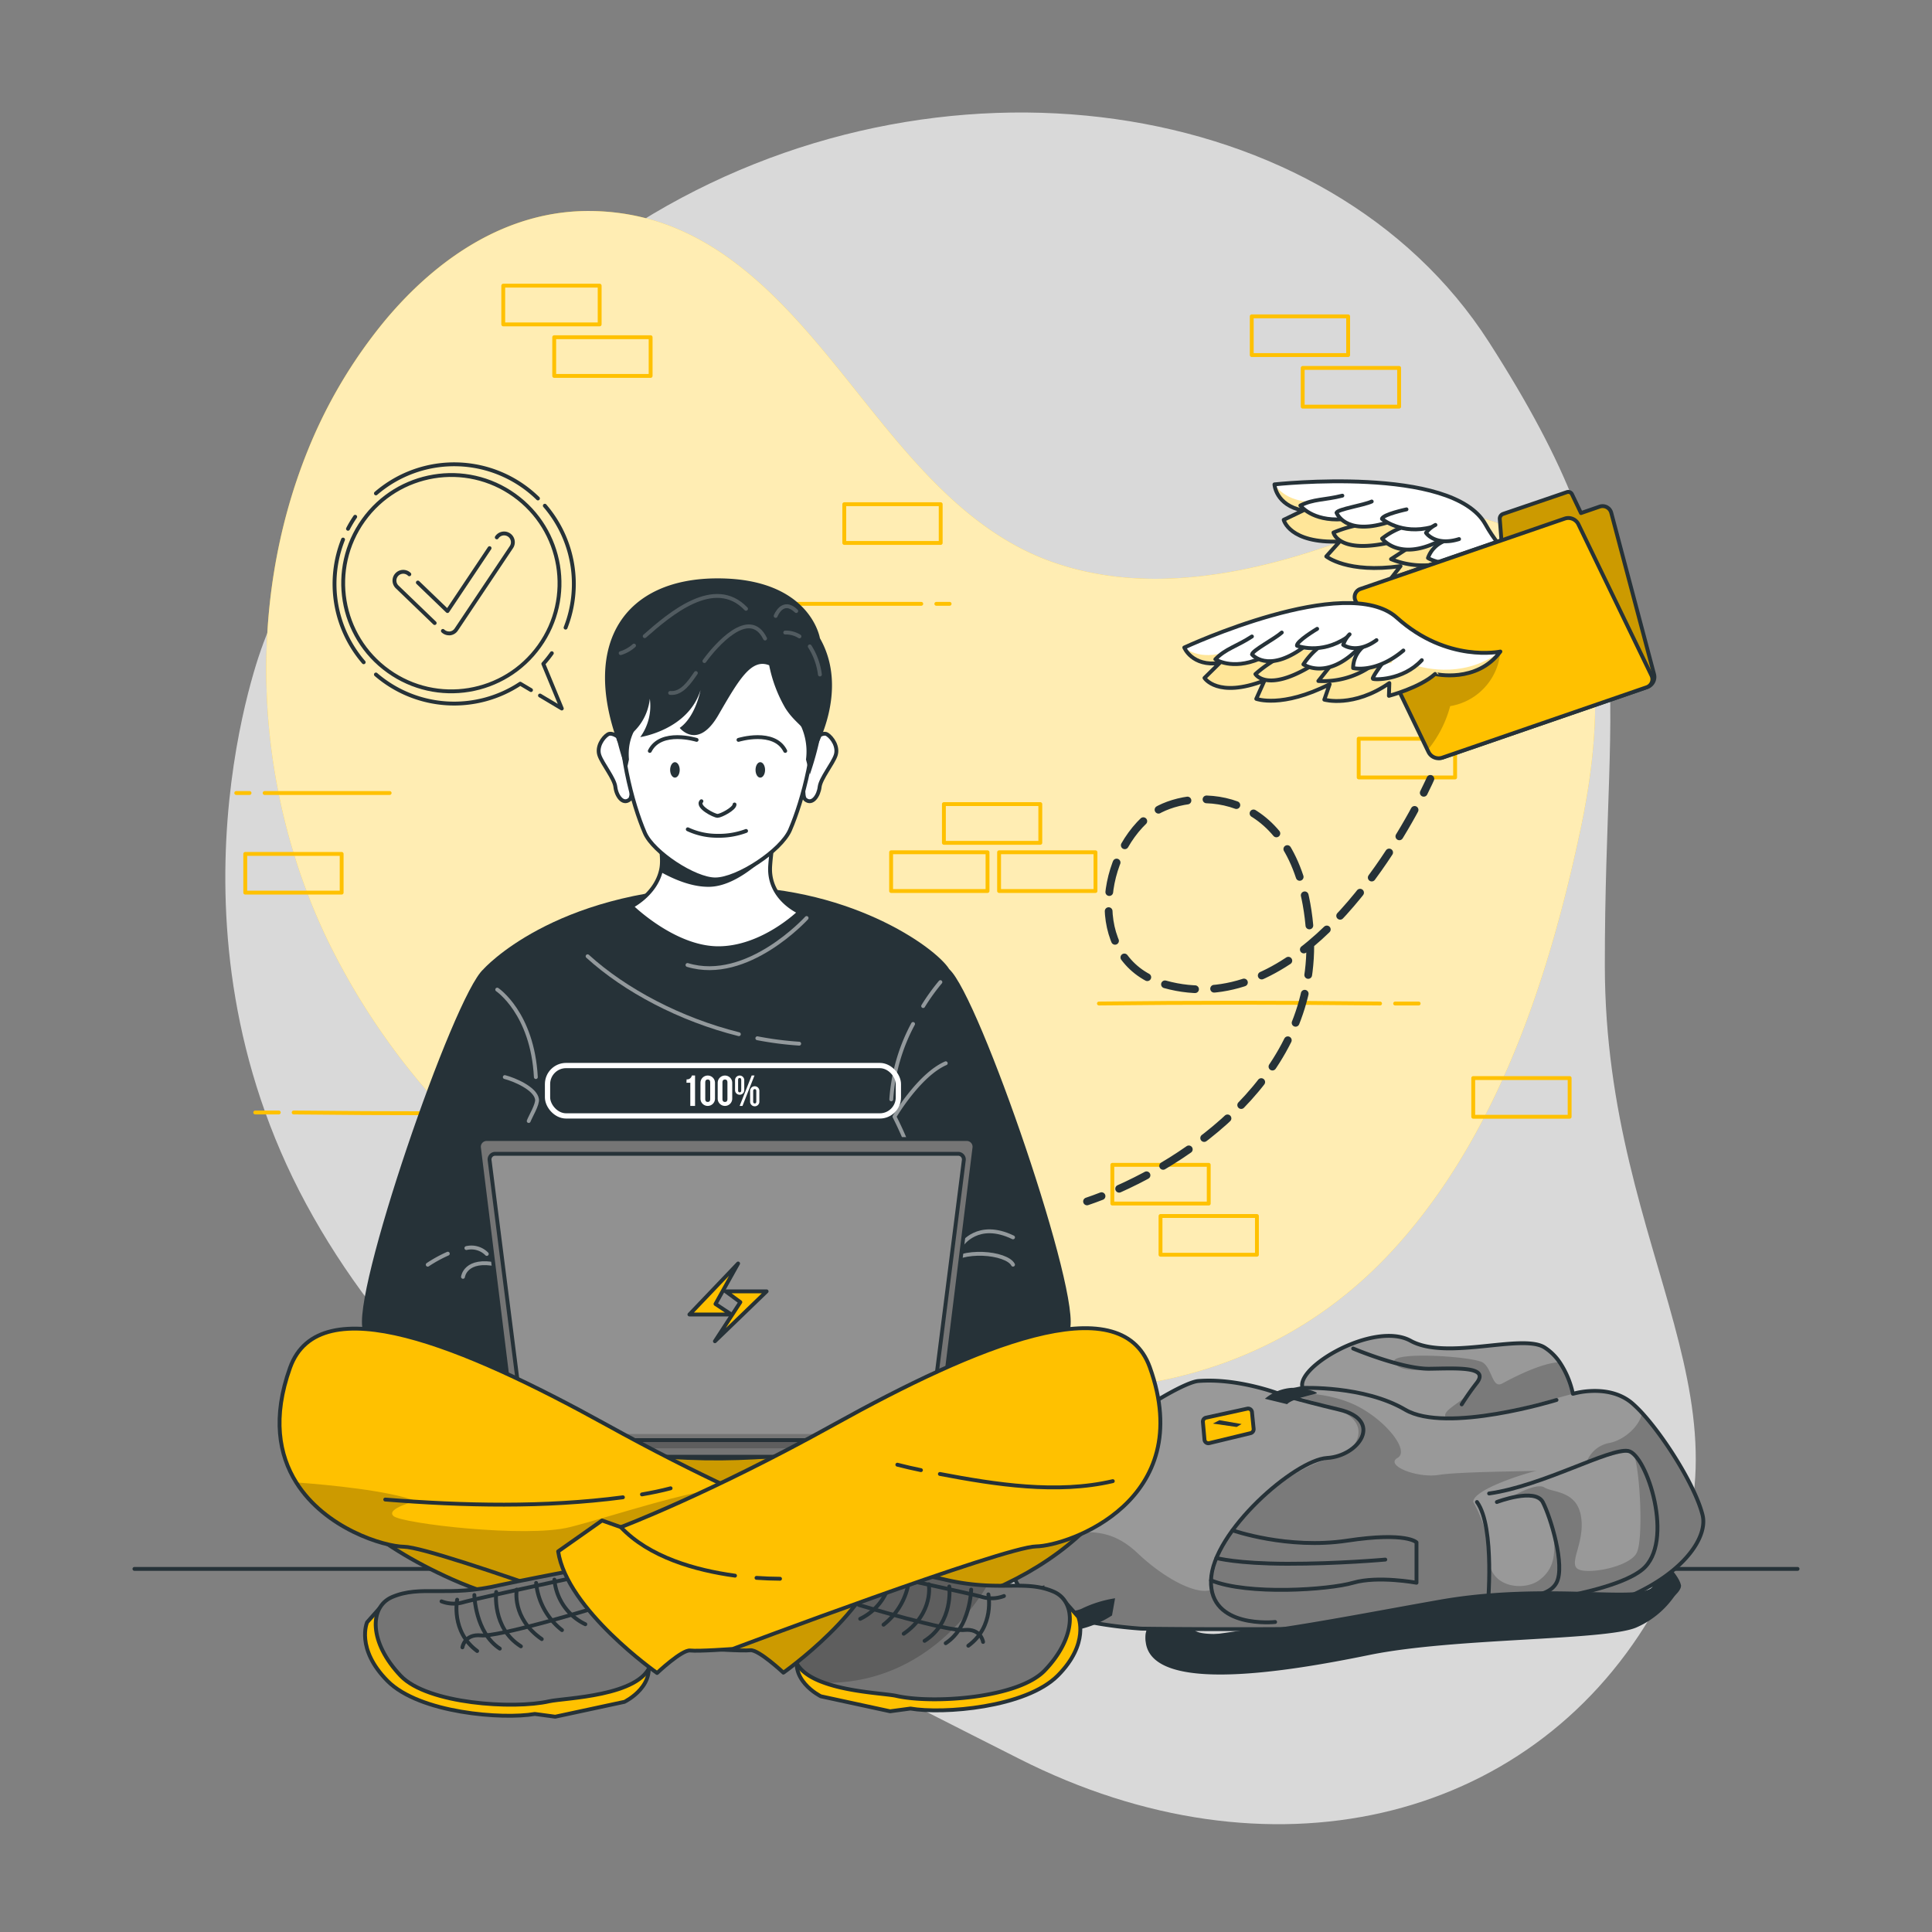 <svg xmlns="http://www.w3.org/2000/svg" xmlns:xlink="http://www.w3.org/1999/xlink" viewBox="0 0 500 500"><rect x="0" y="0" width="500" height="500" fill="#808080" stroke="none"/><defs><clipPath id="freepik--clip-path--inject-2"><path d="M392,419.82c-36.31,2.52-96.64,1.67-96.64,1.67-31.14-2.27-37-12.54-32.14-24.23,7.57-18,40.82-39.35,46.88-39.85,10-.81,20.52,3.16,20.52,3.16l6.5-1.37c-2-5.39,18.55-17.39,27.94-12.21s28.8-1.93,34.65,1.72a13.65,13.65,0,0,1,3.92,3.83,23.12,23.12,0,0,1,3.43,8.16h0l.08,0h0a21.13,21.13,0,0,1,4.5-.7c3.22-.17,7.51.32,10.87,3.25a32.4,32.4,0,0,1,2.45,2.42c6.06,6.62,13.86,19.13,15.66,26.43C442.72,400.4,428.3,417.29,392,419.82Z" style="fill:#999;stroke:#263238;stroke-linecap:round;stroke-linejoin:round"></path></clipPath><clipPath id="freepik--clip-path-2--inject-2"><path d="M75,364s-.57,25.77,42.1,44.77S275.73,437,296.86,370.06l-65.71-18.87H143L123.6,360Z" style="fill:#FFC100;stroke:#263238;stroke-linecap:round;stroke-linejoin:round"></path></clipPath><clipPath id="freepik--clip-path-3--inject-2"><path d="M241.87,369.84v4.29a3.17,3.17,0,0,1-.08.69A2.92,2.92,0,0,1,239,377H137.18a2.92,2.92,0,0,1-2.83-2.2,3.17,3.17,0,0,1-.08-.69v-4.29Z" style="fill:#757575;stroke:#263238;stroke-linecap:round;stroke-linejoin:round"></path></clipPath><clipPath id="freepik--clip-path-4--inject-2"><path d="M270.36,432.33c-6.93,7.23-29.13,8.67-38.4,6.56-2.53-.58-11.74-.91-18.6-3.37-3.7-1.31-6.72-3.24-7.64-6.16-2.66-8.33,20.78-24.18,20.78-24.18s14.95,2.88,18.05,3.62a59.14,59.14,0,0,0,11,1.52c7.11.31,11.92-.64,17.13,1.6C278.58,414.47,278.66,423.67,270.36,432.33Z" style="fill:#757575;stroke:#263238;stroke-linecap:round;stroke-linejoin:round"></path></clipPath><clipPath id="freepik--clip-path-5--inject-2"><path d="M228.27,401.35c-2.23,15.11-25.53,31.53-25.53,31.53s-6.45-6.05-8.58-5.8-11-.38-11-.38S113,400.44,104.58,400.3c-5.26-.08-20.42-4.69-27.92-16.65-4.46-7.1-6.21-16.8-1.6-29.67,7.6-21.23,45.07-5.59,81.81,14.7,12.2,6.75,23,12.16,31.77,16.28,14.55,6.85,23.4,10.15,23.4,10.15l4.86-1.74Z" style="fill:#FFC100;stroke:#263238;stroke-linecap:round;stroke-linejoin:round"></path></clipPath><clipPath id="freepik--clip-path-6--inject-2"><path d="M407,152.6s-14-1.55-22.57-16.92-54.6-10.32-54.6-10.32.27,5.38,7.39,6.77l-5,2.4s1.46,6.16,14.5,5.61L343.24,144s5.48,4.47,19.22,2.51l-2.59,3.33s6.42,4.47,17.32,1.33L376,154.22s8.26.6,13.13-1.53C389.15,152.69,398.57,158.5,407,152.6Z" style="fill:#fff;stroke:#263238;stroke-linecap:round;stroke-linejoin:round"></path></clipPath><clipPath id="freepik--clip-path-7--inject-2"><path d="M414,131.11l-4.84,1.67-2.32-4.85a1.08,1.08,0,0,0-1.35-.56L389,133a1.32,1.32,0,0,0-.86,1.33l.43,5.49-27.49,9.47a2.74,2.74,0,0,0-1.72,3.26l11.1,41.85a2.31,2.31,0,0,0,3,1.62l52.89-18.22a2.76,2.76,0,0,0,1.73-3.26L417,132.74A2.32,2.32,0,0,0,414,131.11Z" style="fill:#FFC100;stroke:#263238;stroke-linecap:round;stroke-linejoin:round"></path></clipPath><clipPath id="freepik--clip-path-8--inject-2"><path d="M426.08,177.89l-52.89,18.22a2.92,2.92,0,0,1-3.48-1.47l-.26-.53L357,168.28l-6.17-12.76a2.2,2.2,0,0,1,1.27-3.11L405,134.2a2.9,2.9,0,0,1,3.48,1.46l18.91,39.13A2.19,2.19,0,0,1,426.08,177.89Z" style="fill:#FFC100;stroke:#263238;stroke-linecap:round;stroke-linejoin:round"></path></clipPath><clipPath id="freepik--clip-path-9--inject-2"><path d="M388.3,168.62s-13.72,3-26.81-8.78-55,7.74-55,7.74,2,5,9.16,4l-3.93,3.87s3.35,5.36,15.53.66l-2.13,4.75s6.62,2.48,19-3.79l-1.39,4s7.52,2.17,16.83-4.29l-.11,3.3s8-2.09,11.95-5.66C371.4,174.45,382.18,176.92,388.3,168.62Z" style="fill:#fff;stroke:#263238;stroke-linecap:round;stroke-linejoin:round"></path></clipPath></defs><g id="freepik--background-simple--inject-2"><path d="M67.93,167.09s-27.88,72,11.3,144.5S199.11,422.39,263.7,455.14s131.66,16.8,163.53-36.84-11.84-91.93-11.9-168.42,11.45-96.74-30-161.36-143.06-78.93-219.9-31S67.93,167.09,67.93,167.09Z" style="fill:#fff;opacity:0.7"></path><path d="M99.7,82.87C113.15,66.79,131.34,54.34,153,54.61c37,.46,57,33.2,78.22,58.47,11,13.1,23.49,25.74,39.83,31.89,24.51,9.24,51.81,3.85,75.69-4.72,10.7-3.84,23.38-9.24,35.42-6.48,36.63,8.38,32.82,53.08,26.77,81.38-8.17,38.22-21.45,78.91-48.36,108.27-64.43,70.29-180.38,27.2-238.5-28.89-4.27-4.12-8.36-8.43-12.21-12.95a180,180,0,0,1-25.16-38.44C66,204.19,63.39,156.84,79.64,116.6A127.83,127.83,0,0,1,99.7,82.87Z" style="fill:#FFC100"></path><path d="M99.7,82.87C113.15,66.79,131.34,54.34,153,54.61c37,.46,57,33.2,78.22,58.47,11,13.1,23.49,25.74,39.83,31.89,24.51,9.24,51.81,3.85,75.69-4.72,10.7-3.84,23.38-9.24,35.42-6.48,36.63,8.38,32.82,53.08,26.77,81.38-8.17,38.22-21.45,78.91-48.36,108.27-64.43,70.29-180.38,27.2-238.5-28.89-4.27-4.12-8.36-8.43-12.21-12.95a180,180,0,0,1-25.16-38.44C66,204.19,63.39,156.84,79.64,116.6A127.83,127.83,0,0,1,99.7,82.87Z" style="fill:#fff;opacity:0.7"></path></g><g id="freepik--Bricks--inject-2"><rect x="300.34" y="314.69" width="24.95" height="10.02" transform="translate(625.63 639.41) rotate(180)" style="fill:none;stroke:#FFC100;stroke-linecap:round;stroke-linejoin:round"></rect><rect x="287.87" y="301.47" width="24.95" height="10.02" transform="translate(600.69 612.95) rotate(180)" style="fill:none;stroke:#FFC100;stroke-linecap:round;stroke-linejoin:round"></rect><rect x="230.61" y="220.57" width="24.95" height="10.02" transform="translate(486.18 451.16) rotate(180)" style="fill:none;stroke:#FFC100;stroke-linecap:round;stroke-linejoin:round"></rect><rect x="244.28" y="208.1" width="24.95" height="10.02" transform="translate(513.51 426.22) rotate(180)" style="fill:none;stroke:#FFC100;stroke-linecap:round;stroke-linejoin:round"></rect><rect x="337.14" y="95.21" width="24.95" height="10.02" transform="translate(699.23 200.45) rotate(180)" style="fill:none;stroke:#FFC100;stroke-linecap:round;stroke-linejoin:round"></rect><rect x="323.96" y="81.87" width="24.95" height="10.02" transform="translate(672.86 173.76) rotate(180)" style="fill:none;stroke:#FFC100;stroke-linecap:round;stroke-linejoin:round"></rect><rect x="143.43" y="87.27" width="24.95" height="10.02" transform="translate(311.81 184.56) rotate(180)" style="fill:none;stroke:#FFC100;stroke-linecap:round;stroke-linejoin:round"></rect><rect x="130.25" y="73.93" width="24.95" height="10.02" transform="translate(285.44 157.88) rotate(180)" style="fill:none;stroke:#FFC100;stroke-linecap:round;stroke-linejoin:round"></rect><rect x="218.49" y="130.48" width="24.95" height="10.02" transform="translate(461.94 270.99) rotate(180)" style="fill:none;stroke:#FFC100;stroke-linecap:round;stroke-linejoin:round"></rect><rect x="351.63" y="191.19" width="24.95" height="10.02" transform="translate(728.21 392.39) rotate(180)" style="fill:none;stroke:#FFC100;stroke-linecap:round;stroke-linejoin:round"></rect><rect x="381.27" y="278.99" width="24.95" height="10.02" transform="translate(787.49 568.01) rotate(180)" style="fill:none;stroke:#FFC100;stroke-linecap:round;stroke-linejoin:round"></rect><rect x="258.57" y="220.57" width="24.95" height="10.02" transform="translate(542.08 451.16) rotate(180)" style="fill:none;stroke:#FFC100;stroke-linecap:round;stroke-linejoin:round"></rect><path d="M357.16,259.71c-24.25-.27-49.25-.27-72.76,0" style="fill:none;stroke:#FFC100;stroke-linecap:round;stroke-linejoin:round"></path><path d="M367.15,259.71h-6.09" style="fill:none;stroke:#FFC100;stroke-linecap:round;stroke-linejoin:round"></path><path d="M76,287.91c24.25.27,49.25.27,72.76,0" style="fill:none;stroke:#FFC100;stroke-linecap:round;stroke-linejoin:round"></path><path d="M66.05,287.91h6.1" style="fill:none;stroke:#FFC100;stroke-linecap:round;stroke-linejoin:round"></path><path d="M242.32,156.27h3.44" style="fill:none;stroke:#FFC100;stroke-linecap:round;stroke-linejoin:round"></path><path d="M206.07,156.27h32.35" style="fill:none;stroke:#FFC100;stroke-linecap:round;stroke-linejoin:round"></path><rect x="63.47" y="220.99" width="24.95" height="10.02" style="fill:none;stroke:#FFC100;stroke-linecap:round;stroke-linejoin:round"></rect><path d="M64.58,205.23H61.14" style="fill:none;stroke:#FFC100;stroke-linecap:round;stroke-linejoin:round"></path><path d="M100.84,205.23H68.49" style="fill:none;stroke:#FFC100;stroke-linecap:round;stroke-linejoin:round"></path></g><g id="freepik--Floor--inject-2"><line x1="34.79" y1="406.03" x2="465.21" y2="406.03" style="fill:none;stroke:#263238;stroke-linecap:round;stroke-linejoin:round"></line></g><g id="freepik--Bag--inject-2"><path d="M299.28,416.19s-6.44,9.11.23,12.17,65.73-4,93.37-4.26,42.74-10.7,42.15-13.86-7.33-9.18-7.33-9.18L423,406.55s5,1.5,4.86,3.82-18.45,9.87-41.48,6.69-72.11,6.68-76,6.24-.17-9.14-.17-9.14Z" style="fill:#263238"></path><path d="M392,419.82c-36.31,2.52-96.64,1.67-96.64,1.67-31.14-2.27-37-12.54-32.14-24.23,7.57-18,40.82-39.35,46.88-39.85,10-.81,20.52,3.16,20.52,3.16l6.5-1.37c-2-5.39,18.55-17.39,27.94-12.21s28.8-1.93,34.65,1.72a13.65,13.65,0,0,1,3.92,3.83,23.12,23.12,0,0,1,3.43,8.16h0l.08,0h0a21.13,21.13,0,0,1,4.5-.7c3.22-.17,7.51.32,10.87,3.25a32.4,32.4,0,0,1,2.45,2.42c6.06,6.62,13.86,19.13,15.66,26.43C442.72,400.4,428.3,417.29,392,419.82Z" style="fill:#999"></path><g style="clip-path:url(#freepik--clip-path--inject-2)"><path d="M360.87,352.66c-1.77-3.11,20.58-1.64,22.95,0s2.38,6.78,4.95,5.39c2.05-1.1,9.86-5.33,14.86-5.51a23.12,23.12,0,0,1,3.43,8.16s-30.75,8.69-32.73,6.38,5.54-4.23,7.91-9.3-7.12-3.68-9.09-3.64S362.64,355.76,360.87,352.66Z" style="opacity:0.2"></path><path d="M392,419.82c-36.31,2.52-96.64,1.67-96.64,1.67-31.14-2.27-37-12.54-32.14-24.23,1.2.94,3.26,1.36,6.64.71,11.11-2.14,17.43-2.73,24.56,4s15.24,10.82,19,9.5c0,0,.52-14.86,15-25.53s17.89-7.64,20.78-10.47,4.6-8-3.7-10.92-12.34-4-12.34-4,9.14-.71,17.06,2.84,14.83,12,11.47,13.91,4.94,5.31,10.68,4.4c5.08-.82,21.94-.91,25.32-1.05-3,.64-16.42,4.83-16.42,8.05,0,0,4.14,6.8,4.11,14.49s9,8.67,12.91,5.79,4.73-6.83,3.25-14.35-5.62-8.08-11-6.91c0,0,6.92-4.17,9.1-2.79s8.3.8,9.49,7.32-3,11.87-1,13.65,13.45-.2,15.43-4,.67-25.57-1.24-26-11.46,2.47-11.73,2.55a7.72,7.72,0,0,1,5.85-5c3.52-.62,7.86-4.08,8.55-7.86,6.06,6.62,13.86,19.13,15.66,26.43C442.72,400.4,428.3,417.29,392,419.82Z" style="opacity:0.2"></path></g><path d="M392,419.82c-36.31,2.52-96.64,1.67-96.64,1.67-31.14-2.27-37-12.54-32.14-24.23,7.57-18,40.82-39.35,46.88-39.85,10-.81,20.52,3.16,20.52,3.16l6.5-1.37c-2-5.39,18.55-17.39,27.94-12.21s28.8-1.93,34.65,1.72a13.65,13.65,0,0,1,3.92,3.83,23.12,23.12,0,0,1,3.43,8.16h0l.08,0h0a21.13,21.13,0,0,1,4.5-.7c3.22-.17,7.51.32,10.87,3.25a32.4,32.4,0,0,1,2.45,2.42c6.06,6.62,13.86,19.13,15.66,26.43C442.72,400.4,428.3,417.29,392,419.82Z" style="fill:none;stroke:#263238;stroke-linecap:round;stroke-linejoin:round"></path><path d="M330.62,360.57s4.55,1.52,16,4.25,5.14,12-3.17,12.5S313.81,396.39,313.41,409,330,419.77,330,419.77" style="fill:none;stroke:#263238;stroke-linecap:round;stroke-linejoin:round"></path><path d="M337.13,359.2s15.84-.67,26.52,5.62,39.17-2.51,39.17-2.51" style="fill:none;stroke:#263238;stroke-linecap:round;stroke-linejoin:round"></path><path d="M382.24,388.72C387,395.24,385,416.1,385,416.1s31.37-2.86,40-9.88,1.13-29.86-3.62-30.71-22.15,9.07-36,11" style="fill:none;stroke:#263238;stroke-linecap:round;stroke-linejoin:round"></path><path d="M387.39,388.72s9.89-3.76,11.87,0,5.9,16.48,3.56,20.89-11.08,3.59-11.08,3.59" style="fill:none;stroke:#263238;stroke-linecap:round;stroke-linejoin:round"></path><path d="M350.2,349s12.64,5.33,19.77,5.23,15.44-.63,12.27,3.59a67.06,67.06,0,0,0-3.95,5.63" style="fill:none;stroke:#263238;stroke-linecap:round;stroke-linejoin:round"></path><path d="M319,396.05s14.21,5,29.64,2.67,17.95.45,17.95.45v10.44s-10-1.85-16.37,0-27.3,3.26-36.79-.61" style="fill:none;stroke:#263238;stroke-linecap:round;stroke-linejoin:round"></path><path d="M314.81,403.21s5.23,1.46,18.33,1.49,25.37-1.08,25.37-1.08" style="fill:none;stroke:#263238;stroke-linecap:round;stroke-linejoin:round"></path><path d="M311.72,372.55l-.41-4.55a1.05,1.05,0,0,1,.82-1.11l10.62-2.32a1,1,0,0,1,1.26.91l.43,4.3a1.06,1.06,0,0,1-.79,1.12L313,373.47A1,1,0,0,1,311.72,372.55Z" style="fill:#FFC100;stroke:#263238;stroke-linecap:round;stroke-linejoin:round"></path><polygon points="315.58 367.55 321.32 368.54 320.04 369.3 313.9 368.42 315.58 367.55" style="fill:#263238"></polygon><path d="M327.35,362a12,12,0,0,1,7-2.83c3.85,0,6.82,1.19,6.42,1.42s-6.52,1.43-7.66,2.81Z" style="fill:#263238"></path><path d="M270.29,410.26s-12.46,4.07-5.74,8.82,15.83,3.76,23.24-1l.79-4.45a30.34,30.34,0,0,0-8.4,2.58c-3.86,2-12.86,0-12.27-1.1a2.68,2.68,0,0,1,2.18-1.09Z" style="fill:#263238"></path><path d="M308.68,421.19c.92,5,35.68-2.2,63.91-7.18s53.2.79,55.28-3.64,7.16-.13,7.16-.13a23.34,23.34,0,0,1-11.66,11c-8.28,3.39-47.17,2.6-69,7.07s-60.56,11-57.77-6Z" style="fill:#263238"></path></g><g id="freepik--Character--inject-2"><path d="M75,364s-.57,25.77,42.1,44.77S275.73,437,296.86,370.06l-65.71-18.87H143L123.6,360Z" style="fill:#FFC100"></path><g style="clip-path:url(#freepik--clip-path-2--inject-2)"><path d="M75,364s-.57,25.77,42.1,44.77S275.73,437,296.86,370.06l-65.71-18.87H143L123.6,360Z" style="opacity:0.2"></path></g><path d="M75,364s-.57,25.77,42.1,44.77S275.73,437,296.86,370.06l-65.71-18.87H143L123.6,360Z" style="fill:none;stroke:#263238;stroke-linecap:round;stroke-linejoin:round"></path><path d="M125.09,250.85c-7.74,6.91-34.58,85-31.11,93.52s49,16.3,49,16.3-4.5-88.17-4.73-89.64S125.09,250.85,125.09,250.85Z" style="fill:#263238"></path><path d="M245.68,250.85c7.74,6.91,34.58,85,31.11,93.52s-49,16.3-49,16.3,4.5-88.17,4.73-89.64S245.68,250.85,245.68,250.85Z" style="fill:#263238"></path><path d="M125.09,250.85s17.86-20.18,60.1-21.38c33.94-1,57.17,15.85,60.49,21.38s-15.1,79.24-15.1,79.24l10.31,39.68s-55.29,18.42-104.67,0l6.63-41.9S125.46,261.17,125.09,250.85Z" style="fill:#263238"></path><g style="opacity:0.5"><path d="M208.75,237.58s-15.3,16.86-30.83,12.16" style="fill:none;stroke:#fff;stroke-linecap:round;stroke-linejoin:round"></path><path d="M196,268.7a87.4,87.4,0,0,0,10.83,1.4" style="fill:none;stroke:#fff;stroke-linecap:round;stroke-linejoin:round"></path><path d="M152.07,247.48c9.71,8.83,24,16.39,39.15,20.17" style="fill:none;stroke:#fff;stroke-linecap:round;stroke-linejoin:round"></path><path d="M236.3,265a48.11,48.11,0,0,0-5.64,19.51" style="fill:none;stroke:#fff;stroke-linecap:round;stroke-linejoin:round"></path><path d="M243.37,254.17a53.5,53.5,0,0,0-4.46,6.2" style="fill:none;stroke:#fff;stroke-linecap:round;stroke-linejoin:round"></path><path d="M244.76,275.17c-6.91,3-13.27,13.82-13.27,13.82a83.34,83.34,0,0,1,6.63,17.69" style="fill:none;stroke:#fff;stroke-linecap:round;stroke-linejoin:round"></path><path d="M234.25,332.67s6.47-1.05,10.51-5.37,15.75-3.16,17.41,0" style="fill:none;stroke:#fff;stroke-linecap:round;stroke-linejoin:round"></path><path d="M248.9,322.13s4.15-6.32,13.27-1.9" style="fill:none;stroke:#fff;stroke-linecap:round;stroke-linejoin:round"></path><path d="M128.68,256.11s9.11,6.07,10,22.64" style="fill:none;stroke:#fff;stroke-linecap:round;stroke-linejoin:round"></path><path d="M134.88,295.39c-2.47,6.83-5.15,13.81-6.49,21" style="fill:none;stroke:#fff;stroke-linecap:round;stroke-linejoin:round"></path><path d="M130.64,278.75c2.41.61,7.88,2.9,8.34,5.72.22,1.31-1.7,4.45-2.15,5.65" style="fill:none;stroke:#fff;stroke-linecap:round;stroke-linejoin:round"></path><path d="M120.7,323a5.6,5.6,0,0,1,5.28,1.52" style="fill:none;stroke:#fff;stroke-linecap:round;stroke-linejoin:round"></path><path d="M110.7,327.3a34.84,34.84,0,0,1,5.19-2.85" style="fill:none;stroke:#fff;stroke-linecap:round;stroke-linejoin:round"></path><path d="M119.82,330.45s.59-4.93,8.86-3.15,27.9,7.86,27.9,7.86" style="fill:none;stroke:#fff;stroke-linecap:round;stroke-linejoin:round"></path></g><path d="M206.9,236.05s-9.5,9.35-21,9.35-22.48-10.83-22.48-10.83,5.93-2.95,7.52-8.86a9.58,9.58,0,0,0,.24-1.09c.43-2.59-.26-7-1.26-11.35-1.57-6.85-3.9-13.71-3.9-13.71h37.15s-1.76,8.57-2.92,16.47c-.21,1.45-.41,2.87-.56,4.22s-.31,2.8-.38,4C198.85,232.62,206.9,236.05,206.9,236.05Z" style="fill:#fff;stroke:#263238;stroke-linecap:round;stroke-linejoin:round"></path><path d="M241.87,369.84v4.29a3.17,3.17,0,0,1-.08.69A2.92,2.92,0,0,1,239,377H137.18a2.92,2.92,0,0,1-2.83-2.2,3.17,3.17,0,0,1-.08-.69v-4.29Z" style="fill:#757575"></path><g style="clip-path:url(#freepik--clip-path-3--inject-2)"><path d="M241.87,369.84v4.29a3.17,3.17,0,0,1-.08.69H134.35a3.17,3.17,0,0,1-.08-.69v-4.29Z" style="opacity:0.2"></path></g><path d="M241.87,369.84v4.29a3.17,3.17,0,0,1-.08.69A2.92,2.92,0,0,1,239,377H137.18a2.92,2.92,0,0,1-2.83-2.2,3.17,3.17,0,0,1-.08-.69v-4.29Z" style="fill:none;stroke:#263238;stroke-linecap:round;stroke-linejoin:round"></path><path d="M240.86,372.7H135.27a2.12,2.12,0,0,1-2.14-1.65l-9.17-74a2,2,0,0,1,2-2.27H250.18a2,2,0,0,1,2,2.27l-9.17,74A2.1,2.1,0,0,1,240.86,372.7Z" style="fill:#757575;stroke:#263238;stroke-linecap:round;stroke-linejoin:round"></path><path d="M135.7,371.14l-9-70.93a1.46,1.46,0,0,1,1.43-1.61H248a1.47,1.47,0,0,1,1.44,1.61l-9,70.93" style="fill:#fff;opacity:0.2"></path><path d="M135.7,371.14l-9-70.93a1.46,1.46,0,0,1,1.43-1.61H248a1.47,1.47,0,0,1,1.44,1.61l-9,70.93" style="fill:none;stroke:#263238;stroke-linecap:round;stroke-linejoin:round"></path><polygon points="189.27 340.19 178.42 340.19 191.02 326.99 185.17 337.47 189.27 340.19" style="fill:#FFC100;stroke:#263238;stroke-linecap:round;stroke-linejoin:round"></polygon><polygon points="185.02 347.11 198.4 334.2 187.8 334.2 191.6 337 185.02 347.11" style="fill:#FFC100;stroke:#263238;stroke-linecap:round;stroke-linejoin:round"></polygon><path d="M275.86,414.81l3.2,3.64s3,6.82-5.29,15.17-29.78,10-38.14,8.55l-5.27.71L212.43,439s-9.08-4.44-5.37-12.23S275.86,414.81,275.86,414.81Z" style="fill:#FFC100;stroke:#263238;stroke-linecap:round;stroke-linejoin:round"></path><path d="M270.36,432.33c-6.93,7.23-29.13,8.67-38.4,6.56-2.53-.58-11.74-.91-18.6-3.37-3.7-1.31-6.72-3.24-7.64-6.16-2.66-8.33,20.78-24.18,20.78-24.18s14.95,2.88,18.05,3.62a59.14,59.14,0,0,0,11,1.52c7.11.31,11.92-.64,17.13,1.6C278.58,414.47,278.66,423.67,270.36,432.33Z" style="fill:#757575"></path><g style="clip-path:url(#freepik--clip-path-4--inject-2)"><path d="M255.51,410.32c-5.34,8.72-18.67,25.46-42.15,25.2-3.7-1.31-6.72-3.24-7.64-6.16-2.66-8.33,20.78-24.18,20.78-24.18s14.95,2.88,18.05,3.62A59.14,59.14,0,0,0,255.51,410.32Z" style="opacity:0.2"></path></g><path d="M270.36,432.33c-6.93,7.23-29.13,8.67-38.4,6.56-2.53-.58-11.74-.91-18.6-3.37-3.7-1.31-6.72-3.24-7.64-6.16-2.66-8.33,20.78-24.18,20.78-24.18s14.95,2.88,18.05,3.62a59.14,59.14,0,0,0,11,1.52c7.11.31,11.92-.64,17.13,1.6C278.58,414.47,278.66,423.67,270.36,432.33Z" style="fill:none;stroke:#263238;stroke-linecap:round;stroke-linejoin:round"></path><path d="M222.25,415.35s23,6.94,27.32,6.49,4.85,3.09,4.85,3.09" style="fill:none;stroke:#263238;stroke-linecap:round;stroke-linejoin:round"></path><path d="M225.94,407s25.24,5.4,28.29,6.3a8.78,8.78,0,0,0,5.59-.25" style="fill:none;stroke:#263238;stroke-linecap:round;stroke-linejoin:round"></path><path d="M230.62,407.4a14.19,14.19,0,0,1-8,11.55" style="fill:none;stroke:#263238;stroke-linecap:round;stroke-linejoin:round"></path><path d="M235.34,408.26a17.64,17.64,0,0,1-6.68,12.21" style="fill:none;stroke:#263238;stroke-linecap:round;stroke-linejoin:round"></path><path d="M240.37,410s1.36,7.38-6.49,12.81" style="fill:none;stroke:#263238;stroke-linecap:round;stroke-linejoin:round"></path><path d="M245.67,410.58s1.19,9.3-6.39,14.07" style="fill:none;stroke:#263238;stroke-linecap:round;stroke-linejoin:round"></path><path d="M251.34,411.39s-.2,9.71-6.59,13.87" style="fill:none;stroke:#263238;stroke-linecap:round;stroke-linejoin:round"></path><path d="M255.79,412.63s1.68,8.25-5.19,13.28" style="fill:none;stroke:#263238;stroke-linecap:round;stroke-linejoin:round"></path><path d="M228.27,401.35c-2.23,15.11-25.53,31.53-25.53,31.53s-6.45-6.05-8.58-5.8-11-.38-11-.38S113,400.44,104.58,400.3c-5.26-.08-20.42-4.69-27.92-16.65-4.46-7.1-6.21-16.8-1.6-29.67,7.6-21.23,45.07-5.59,81.81,14.7,12.2,6.75,23,12.16,31.77,16.28,14.55,6.85,23.4,10.15,23.4,10.15l4.86-1.74Z" style="fill:#FFC100"></path><g style="clip-path:url(#freepik--clip-path-5--inject-2)"><path d="M228.27,401.35c-2.23,15.11-25.53,31.53-25.53,31.53s-6.45-6.05-8.58-5.8-11-.38-11-.38S113,400.44,104.58,400.3c-5.26-.08-20.42-4.69-27.92-16.65,8.81.65,23.82,2.12,31,4.8,0,0-8,2-5.8,3.92s34.32,5.7,45.62,2.85c10.22-2.57,30.62-9.52,41.18-10.26,14.55,6.85,23.4,10.15,23.4,10.15l4.86-1.74Z" style="opacity:0.2"></path></g><path d="M228.27,401.35c-2.23,15.11-25.53,31.53-25.53,31.53s-6.45-6.05-8.58-5.8-11-.38-11-.38S113,400.44,104.58,400.3c-5.26-.08-20.42-4.69-27.92-16.65-4.46-7.1-6.21-16.8-1.6-29.67,7.6-21.23,45.07-5.59,81.81,14.7,12.2,6.75,23,12.16,31.77,16.28,14.55,6.85,23.4,10.15,23.4,10.15l4.86-1.74Z" style="fill:none;stroke:#263238;stroke-linecap:round;stroke-linejoin:round"></path><path d="M166.14,386.75c2.49-.43,5-.94,7.41-1.58" style="fill:none;stroke:#263238;stroke-linecap:round;stroke-linejoin:round"></path><path d="M99.7,388.08c20.33,1.63,41.26,2.09,61.51-.58" style="fill:none;stroke:#263238;stroke-linecap:round;stroke-linejoin:round"></path><path d="M98.23,416.21,95,419.85s-3,6.82,5.28,15.17,29.78,10,38.14,8.55l5.28.71,17.92-3.85S170.74,436,167,428.2,98.23,416.21,98.23,416.21Z" style="fill:#FFC100;stroke:#263238;stroke-linecap:round;stroke-linejoin:round"></path><path d="M147.6,406.58s-14.95,2.88-18.06,3.61c-13.89,3.28-20.59-.09-28.08,3.13-5.94,2.55-6,11.75,2.27,20.41,6.93,7.23,29.13,8.67,38.4,6.56,3.89-.88,23.6-1.23,26.25-9.54S147.6,406.58,147.6,406.58Z" style="fill:#757575;stroke:#263238;stroke-linecap:round;stroke-linejoin:round"></path><path d="M151.84,416.75s-23,6.94-27.32,6.49-4.85,3.09-4.85,3.09" style="fill:none;stroke:#263238;stroke-linecap:round;stroke-linejoin:round"></path><path d="M148.16,408.37s-25.25,5.41-28.3,6.3a8.75,8.75,0,0,1-5.59-.24" style="fill:none;stroke:#263238;stroke-linecap:round;stroke-linejoin:round"></path><path d="M143.48,408.8a14.19,14.19,0,0,0,8,11.55" style="fill:none;stroke:#263238;stroke-linecap:round;stroke-linejoin:round"></path><path d="M138.75,409.66a17.62,17.62,0,0,0,6.69,12.21" style="fill:none;stroke:#263238;stroke-linecap:round;stroke-linejoin:round"></path><path d="M133.73,411.39s-1.37,7.38,6.48,12.81" style="fill:none;stroke:#263238;stroke-linecap:round;stroke-linejoin:round"></path><path d="M128.42,412s-1.19,9.3,6.39,14.07" style="fill:none;stroke:#263238;stroke-linecap:round;stroke-linejoin:round"></path><path d="M122.76,412.79s.19,9.71,6.59,13.87" style="fill:none;stroke:#263238;stroke-linecap:round;stroke-linejoin:round"></path><path d="M118.31,414s-1.68,8.24,5.18,13.28" style="fill:none;stroke:#263238;stroke-linecap:round;stroke-linejoin:round"></path><path d="M297.57,353.84c-7.65-21.22-45.08-5.51-81.77,14.85-32.44,18-55.13,26.53-55.13,26.53l-4.86-1.72-11.36,8c2.26,15.1,25.6,31.47,25.6,31.47s6.43-6.07,8.57-5.82,11-.4,11-.4,70.16-26.39,78.53-26.54S310,388.39,297.57,353.84Z" style="fill:#FFC100;stroke:#263238;stroke-linecap:round;stroke-linejoin:round"></path><path d="M195.78,408.35c2,.14,4.06.22,6.09.23" style="fill:none;stroke:#263238;stroke-linecap:round;stroke-linejoin:round"></path><path d="M160.67,395.22C168,403,180,406.38,190.22,407.78" style="fill:none;stroke:#263238;stroke-linecap:round;stroke-linejoin:round"></path><path d="M243.24,381.46c14.35,2.73,30.31,5.23,44.75,1.86" style="fill:none;stroke:#263238;stroke-linecap:round;stroke-linejoin:round"></path><path d="M232.23,379.06c2,.51,4.06,1,6.11,1.41" style="fill:none;stroke:#263238;stroke-linecap:round;stroke-linejoin:round"></path><path d="M200.3,216c-.21,1.45-.41,2.87-.56,4.22-3.74,3.83-10,9.1-16,9.28-4.39.13-9-1.75-12.74-3.82a9.58,9.58,0,0,0,.24-1.09c.43-2.59-.26-7-1.26-11.35Z" style="fill:#263238"></path><path d="M210,191.78s2.73-2.57,4.07-1.72,2.93,3.23,2.2,5.41-3.9,6-4.15,8.2-1.88,4.72-3.68,3.25S210,191.78,210,191.78Z" style="fill:#fff;stroke:#263238;stroke-linecap:round;stroke-linejoin:round"></path><path d="M161.38,191.78s-2.73-2.57-4.07-1.72-2.93,3.23-2.19,5.41,3.9,6,4.14,8.2,1.89,4.72,3.68,3.25S161.38,191.78,161.38,191.78Z" style="fill:#fff;stroke:#263238;stroke-linecap:round;stroke-linejoin:round"></path><path d="M185.1,156.7c35.5,0,25.9,42.92,19.36,58.1-2.29,5.33-13.61,12.8-19.36,12.8-5.35,0-16-7-18.2-12C160.29,200.3,151.27,156.7,185.1,156.7Z" style="fill:#fff;stroke:#263238;stroke-linecap:round;stroke-linejoin:round"></path><path d="M191.12,191.48s9.24-2.86,12.1,2.86" style="fill:none;stroke:#263238;stroke-linecap:round;stroke-linejoin:round"></path><path d="M198,199.25c0,1.09-.55,2-1.24,2s-1.23-.89-1.23-2,.55-2,1.23-2S198,198.16,198,199.25Z" style="fill:#263238"></path><path d="M180.28,191.48s-9.25-2.86-12.11,2.86" style="fill:none;stroke:#263238;stroke-linecap:round;stroke-linejoin:round"></path><path d="M173.43,199.25c0,1.09.56,2,1.24,2s1.24-.89,1.24-2-.56-2-1.24-2S173.43,198.16,173.43,199.25Z" style="fill:#263238"></path><path d="M181.53,207.36c-1.34,1.43,3.3,3.78,4.17,3.78s4.4-1.85,4.4-2.94" style="fill:#fff;stroke:#263238;stroke-linecap:round;stroke-linejoin:round"></path><path d="M199.84,168.79a45,45,0,0,1-27.36,0s-4.79-.28-6.68,2.13,0,9.84.5,12.87-4.16,5.12-3.53,12.77l-.63,2.89s-5.16-13.14-3.9-23.73,6.93-14.12,6.93-14.12,3.05-9.14,20.91-9.08c19.25.08,21.19,10.5,21.19,10.5s12,9,2.32,37.41l-1-3.87a15.92,15.92,0,0,0-2.44-10.76c-1.68-2.45,1-9.83.38-13.61S199.84,168.79,199.84,168.79Z" style="fill:#263238"></path><path d="M178,214.62a18,18,0,0,0,7.71,1.68,20,20,0,0,0,7.37-1.25" style="fill:#fff;stroke:#263238;stroke-linecap:round;stroke-linejoin:round"></path><path d="M199.06,172.17a36,36,0,0,0,4.16,11.05c3,4.79,6.54,5.28,7.55,11.12,0,0,9.21-15.54,1.42-29.18,0,0-2.45-15.48-26.49-15.48s-35.17,16.75-25.83,42.47a13.93,13.93,0,0,0,8.3-11.32,13.73,13.73,0,0,1-2.47,9.93s12.38-1.83,15.59-12.15c0,0-1.25,6.86-5.38,9.77,0,0,4.67,5.9,10-3.32S194.45,170.32,199.06,172.17Z" style="fill:#263238"></path><path d="M180.09,174.18c-1.5,2.15-3.61,5.47-6.66,5.15" style="fill:none;stroke:#fff;stroke-linecap:round;stroke-linejoin:round;opacity:0.2"></path><path d="M198,165.25c-4.05-8.24-12.83,1.86-15.7,5.84" style="fill:none;stroke:#fff;stroke-linecap:round;stroke-linejoin:round;opacity:0.2"></path><path d="M164.08,167.08a9.11,9.11,0,0,1-3.45,1.95" style="fill:none;stroke:#fff;stroke-linecap:round;stroke-linejoin:round;opacity:0.2"></path><path d="M193.07,157.56c-8.17-8.55-19.75,1.39-26.22,7.08" style="fill:none;stroke:#fff;stroke-linecap:round;stroke-linejoin:round;opacity:0.2"></path><path d="M209.57,167.29a17.73,17.73,0,0,1,2.62,7.27" style="fill:none;stroke:#fff;stroke-linecap:round;stroke-linejoin:round;opacity:0.2"></path><path d="M203.22,163.7a6.66,6.66,0,0,1,3.68,1" style="fill:none;stroke:#fff;stroke-linecap:round;stroke-linejoin:round;opacity:0.2"></path><path d="M200.74,159.4s1.77-4.69,5.33-1.26" style="fill:none;stroke:#fff;stroke-linecap:round;stroke-linejoin:round;opacity:0.2"></path></g><g id="freepik--Progress--inject-2"><rect x="141.7" y="275.76" width="90.8" height="13.04" rx="4.8" style="fill:none;stroke:#fff;stroke-linecap:round;stroke-linejoin:round;stroke-width:1.359px"></rect><path d="M177.69,279.33a1.22,1.22,0,0,0,1.36-1h.83v7.88h-1.23v-6h-1Z" style="fill:#fff"></path><path d="M181.28,280.23a1.88,1.88,0,1,1,3.76,0v4.1a1.88,1.88,0,1,1-3.76,0Zm1.24,4.18c0,.56.24.77.64.77s.64-.21.64-.77v-4.26c0-.56-.25-.77-.64-.77s-.64.21-.64.77Z" style="fill:#fff"></path><path d="M185.74,280.23a1.88,1.88,0,1,1,3.76,0v4.1a1.88,1.88,0,1,1-3.76,0Zm1.23,4.18c0,.56.25.77.65.77s.64-.21.64-.77v-4.26c0-.56-.25-.77-.64-.77s-.65.21-.65.77Z" style="fill:#fff"></path><path d="M190.23,279.54a1.19,1.19,0,1,1,2.38,0v2.59a1.19,1.19,0,1,1-2.38,0Zm.79,2.65c0,.35.14.5.4.5s.41-.15.41-.5v-2.7c0-.35-.16-.5-.41-.5s-.4.15-.4.5Zm3.51-3.85h.73l-3.11,7.88h-.73Zm-.4,4.09a1.2,1.2,0,1,1,2.39,0V285a1.2,1.2,0,1,1-2.39,0Zm.79,2.64c0,.35.15.5.41.5s.4-.15.4-.5v-2.7c0-.35-.15-.5-.4-.5s-.41.15-.41.5Z" style="fill:#fff"></path></g><g id="freepik--Bubble--inject-2"><circle cx="117.54" cy="151.13" r="28.1" transform="matrix(0.58, -0.81, 0.81, 0.58, -73.78, 158.48)" style="fill:none;stroke:#263238;stroke-linecap:round;stroke-linejoin:round"></circle><path d="M139.22,129a31,31,0,0,0-41.93-1.31" style="fill:none;stroke:#263238;stroke-linecap:round;stroke-linejoin:round"></path><path d="M146.37,162.43A31,31,0,0,0,141,130.88" style="fill:none;stroke:#263238;stroke-linecap:round;stroke-linejoin:round"></path><path d="M139.75,180l5.64,3.36-4.78-11.56a30.11,30.11,0,0,0,2.2-2.75" style="fill:none;stroke:#263238;stroke-linecap:round;stroke-linejoin:round"></path><path d="M97.29,174.56a31,31,0,0,0,37.35,2.38l2.78,1.65" style="fill:none;stroke:#263238;stroke-linecap:round;stroke-linejoin:round"></path><path d="M88.78,139.64a31,31,0,0,0,5.34,31.75" style="fill:none;stroke:#263238;stroke-linecap:round;stroke-linejoin:round"></path><path d="M91.92,133.74a29,29,0,0,0-1.86,3.11" style="fill:none;stroke:#263238;stroke-linecap:round;stroke-linejoin:round"></path><path d="M112.49,161.24l-9.71-9.35a2.27,2.27,0,0,1,3.15-3.27" style="fill:none;stroke:#263238;stroke-linecap:round;stroke-linejoin:round"></path><path d="M128.57,139.07a2.27,2.27,0,0,1,3.78,2.52l-14.27,21.33a2.26,2.26,0,0,1-1.64,1l-.2,0a2.29,2.29,0,0,1-1.62-.64" style="fill:none;stroke:#263238;stroke-linecap:round;stroke-linejoin:round"></path><polyline points="108.14 150.76 115.81 158.14 126.7 141.86" style="fill:none;stroke:#263238;stroke-linecap:round;stroke-linejoin:round"></polyline></g><g id="freepik--Folder--inject-2"><path d="M407,152.6s-14-1.55-22.57-16.92-54.6-10.32-54.6-10.32.27,5.38,7.39,6.77l-5,2.4s1.46,6.16,14.5,5.61L343.24,144s5.48,4.47,19.22,2.51l-2.59,3.33s6.42,4.47,17.32,1.33L376,154.22s8.26.6,13.13-1.53C389.15,152.69,398.57,158.5,407,152.6Z" style="fill:#fff"></path><g style="clip-path:url(#freepik--clip-path-6--inject-2)"><path d="M407,152.61c-8.46,5.89-17.88.09-17.88.09-4.87,2.11-13.13,1.53-13.13,1.53l1.16-3.1c-10.89,3.15-17.31-1.33-17.31-1.33l2.59-3.33c-13.74,2-19.22-2.52-19.22-2.52l3.54-3.8c-13,.53-14.49-5.62-14.49-5.62l5-2.39c-7.12-1.4-7.39-6.78-7.39-6.78s2.61,4.65,10.13,4.5c0,0-1.26,3.14,6.44,3.72,0,0,6.51,2.77,11.23.7,0,0,1.58,3.22,7.24,2.67L363,139.48s.59,3.32,7.6,1.67l-1,3.26s2.3,2.67,11.32.68c0,0-2.82,1.84-1.89,2.78s3.77,1.39,6.23,1.15C385.22,149,394.85,156.61,407,152.61Z" style="fill:#FFC100;opacity:0.4"></path></g><path d="M407,152.6s-14-1.55-22.57-16.92-54.6-10.32-54.6-10.32.27,5.38,7.39,6.77l-5,2.4s1.46,6.16,14.5,5.61L343.24,144s5.48,4.47,19.22,2.51l-2.59,3.33s6.42,4.47,17.32,1.33L376,154.22s8.26.6,13.13-1.53C389.15,152.69,398.57,158.5,407,152.6Z" style="fill:none;stroke:#263238;stroke-linecap:round;stroke-linejoin:round"></path><path d="M347.4,128.28c-4.63,1.17-7.43.8-10.87,2.55,0,0,3,4.1,10.9,3.55" style="fill:#fff;stroke:#263238;stroke-linecap:round;stroke-linejoin:round"></path><path d="M350.92,136a32.73,32.73,0,0,0-5.82,1.82s1.14,5.33,13.65,2.78" style="fill:none;stroke:#263238;stroke-linecap:round;stroke-linejoin:round"></path><path d="M363.62,142.34,360,144.7a21.78,21.78,0,0,0,13.4,1" style="fill:none;stroke:#263238;stroke-linecap:round;stroke-linejoin:round"></path><path d="M377,145.79s-3.58,2.52-3.46,2.87,7.17,3,13.55-.47" style="fill:#fff;stroke:#263238;stroke-linecap:round;stroke-linejoin:round"></path><path d="M355,129.79c-2.19,1-8.68,1.94-9.11,2.89,0,0,2.12,5.94,13,2.59" style="fill:#fff;stroke:#263238;stroke-linecap:round;stroke-linejoin:round"></path><path d="M362.29,136.72a18.84,18.84,0,0,0-4.61,2.66s4.22,5.86,14.47.8" style="fill:#fff;stroke:#263238;stroke-linecap:round;stroke-linejoin:round"></path><path d="M373.45,140.17a7.27,7.27,0,0,0-3.89,4.24s5.07,3.28,13.76-.13" style="fill:#fff;stroke:#263238;stroke-linecap:round;stroke-linejoin:round"></path><path d="M364,131.82s-6.18,1.32-6.35,2.46c0,0,5,4.27,12.91,2.12" style="fill:#fff;stroke:#263238;stroke-linecap:round;stroke-linejoin:round"></path><path d="M371.49,135.85a7,7,0,0,0-2.44,2.05s2.39,3.54,8.55,1.61" style="fill:#fff;stroke:#263238;stroke-linecap:round;stroke-linejoin:round"></path><path d="M414,131.11l-4.84,1.67-2.32-4.85a1.08,1.08,0,0,0-1.35-.56L389,133a1.32,1.32,0,0,0-.86,1.33l.43,5.49-27.49,9.47a2.74,2.74,0,0,0-1.72,3.26l11.1,41.85a2.31,2.31,0,0,0,3,1.62l52.89-18.22a2.76,2.76,0,0,0,1.73-3.26L417,132.74A2.32,2.32,0,0,0,414,131.11Z" style="fill:#FFC100"></path><g style="clip-path:url(#freepik--clip-path-7--inject-2)"><path d="M414,131.11l-4.84,1.67-2.32-4.85a1.08,1.08,0,0,0-1.35-.56L389,133a1.32,1.32,0,0,0-.86,1.33l.43,5.49-27.49,9.47a2.74,2.74,0,0,0-1.72,3.26l11.1,41.85a2.31,2.31,0,0,0,3,1.62l52.89-18.22a2.76,2.76,0,0,0,1.73-3.26L417,132.74A2.32,2.32,0,0,0,414,131.11Z" style="opacity:0.2"></path></g><path d="M414,131.11l-4.84,1.67-2.32-4.85a1.08,1.08,0,0,0-1.35-.56L389,133a1.32,1.32,0,0,0-.86,1.33l.43,5.49-27.49,9.47a2.74,2.74,0,0,0-1.72,3.26l11.1,41.85a2.31,2.31,0,0,0,3,1.62l52.89-18.22a2.76,2.76,0,0,0,1.73-3.26L417,132.74A2.32,2.32,0,0,0,414,131.11Z" style="fill:none;stroke:#263238;stroke-linecap:round;stroke-linejoin:round"></path><path d="M426.08,177.89l-52.89,18.22a2.92,2.92,0,0,1-3.48-1.47l-.26-.53L357,168.28l-6.17-12.76a2.2,2.2,0,0,1,1.27-3.11L405,134.2a2.9,2.9,0,0,1,3.48,1.46l18.91,39.13A2.19,2.19,0,0,1,426.08,177.89Z" style="fill:#FFC100"></path><g style="clip-path:url(#freepik--clip-path-8--inject-2)"><path d="M388.3,168.63a15.61,15.61,0,0,1-13,14.12,29.86,29.86,0,0,1-5.83,11.36L357,168.28C367.53,170.1,379.65,171.12,388.3,168.63Z" style="opacity:0.2"></path></g><path d="M426.08,177.89l-52.89,18.22a2.92,2.92,0,0,1-3.48-1.47l-.26-.53L357,168.28l-6.17-12.76a2.2,2.2,0,0,1,1.27-3.11L405,134.2a2.9,2.9,0,0,1,3.48,1.46l18.91,39.13A2.19,2.19,0,0,1,426.08,177.89Z" style="fill:none;stroke:#263238;stroke-linecap:round;stroke-linejoin:round"></path><path d="M388.3,168.62s-13.72,3-26.81-8.78-55,7.74-55,7.74,2,5,9.16,4l-3.93,3.87s3.35,5.36,15.53.66l-2.13,4.75s6.62,2.48,19-3.79l-1.39,4s7.52,2.17,16.83-4.29l-.11,3.3s8-2.09,11.95-5.66C371.4,174.45,382.18,176.92,388.3,168.62Z" style="fill:#fff"></path><g style="clip-path:url(#freepik--clip-path-9--inject-2)"><path d="M388.3,168.63c-6.12,8.29-16.9,5.82-16.9,5.82-3.93,3.57-11.95,5.66-11.95,5.66l.11-3.31c-9.31,6.48-16.83,4.3-16.83,4.3l1.39-4c-12.38,6.28-19,3.79-19,3.79l2.13-4.74c-12.18,4.69-15.53-.67-15.53-.67l3.94-3.87c-7.2,1-9.18-4-9.18-4s4,3.56,11,1c0,0-.19,3.38,7.29,1.46,0,0,7.06.54,10.86-2.94,0,0,2.54,2.54,7.72.21l-1,3s1.62,2.95,7.74-.86l.07,3.42s3,1.78,10.95-3c0,0-2.08,2.65-.91,3.24s4,.1,6.28-.91C366.5,172.23,378.05,176.33,388.3,168.63Z" style="fill:#FFC100;opacity:0.4"></path></g><path d="M388.3,168.62s-13.72,3-26.81-8.78-55,7.74-55,7.74,2,5,9.16,4l-3.93,3.87s3.35,5.36,15.53.66l-2.13,4.75s6.62,2.48,19-3.79l-1.39,4s7.52,2.17,16.83-4.29l-.11,3.3s8-2.09,11.95-5.66C371.4,174.45,382.18,176.92,388.3,168.62Z" style="fill:none;stroke:#263238;stroke-linecap:round;stroke-linejoin:round"></path><path d="M324,164.72c-4,2.6-6.78,3.13-9.47,5.9,0,0,4.19,2.91,11.46-.14" style="fill:#fff;stroke:#263238;stroke-linecap:round;stroke-linejoin:round"></path><path d="M329.82,170.86a32.5,32.5,0,0,0-4.92,3.59s2.78,4.69,13.81-1.75" style="fill:none;stroke:#263238;stroke-linecap:round;stroke-linejoin:round"></path><path d="M343.9,172.83l-2.71,3.41a21.78,21.78,0,0,0,13-3.4" style="fill:none;stroke:#263238;stroke-linecap:round;stroke-linejoin:round"></path><path d="M357.63,171.82s-2.58,3.53-2.35,3.83,7.75.54,12.68-4.8" style="fill:#fff;stroke:#263238;stroke-linecap:round;stroke-linejoin:round"></path><path d="M331.72,163.7c-1.77,1.6-7.6,4.62-7.7,5.66,0,0,3.92,4.95,13.17-1.72" style="fill:#fff;stroke:#263238;stroke-linecap:round;stroke-linejoin:round"></path><path d="M340.83,167.93a18.94,18.94,0,0,0-3.51,4s5.88,4.2,14-3.88" style="fill:#fff;stroke:#263238;stroke-linecap:round;stroke-linejoin:round"></path><path d="M352.51,167.62a7.26,7.26,0,0,0-2.32,5.27s5.84,1.48,13-4.54" style="fill:#fff;stroke:#263238;stroke-linecap:round;stroke-linejoin:round"></path><path d="M340.88,162.74s-5.43,3.24-5.22,4.37c0,0,6.07,2.45,12.9-2.13" style="fill:#fff;stroke:#263238;stroke-linecap:round;stroke-linejoin:round"></path><path d="M349.27,164.16a6.84,6.84,0,0,0-1.65,2.72s3.4,2.59,8.61-1.21" style="fill:#fff;stroke:#263238;stroke-linecap:round;stroke-linejoin:round"></path><path d="M281.32,310.93c1.19-.4,2.45-.86,3.76-1.37" style="fill:none;stroke:#263238;stroke-linecap:round;stroke-linejoin:round;stroke-width:2px"></path><path d="M289.63,307.65c22.56-10.1,55.6-34.3,48.49-73.68-5.86-32.4-32.65-29.51-40.71-22.83-13.67,11.34-15.75,38,4,43.58,32.8,9.19,57.73-31.76,65.88-47.34" style="fill:none;stroke:#263238;stroke-linecap:round;stroke-linejoin:round;stroke-width:2px;stroke-dasharray:7.903,4.939"></path><path d="M368.46,205.18c1.13-2.26,1.72-3.61,1.72-3.61" style="fill:none;stroke:#263238;stroke-linecap:round;stroke-linejoin:round;stroke-width:2px"></path></g></svg>
